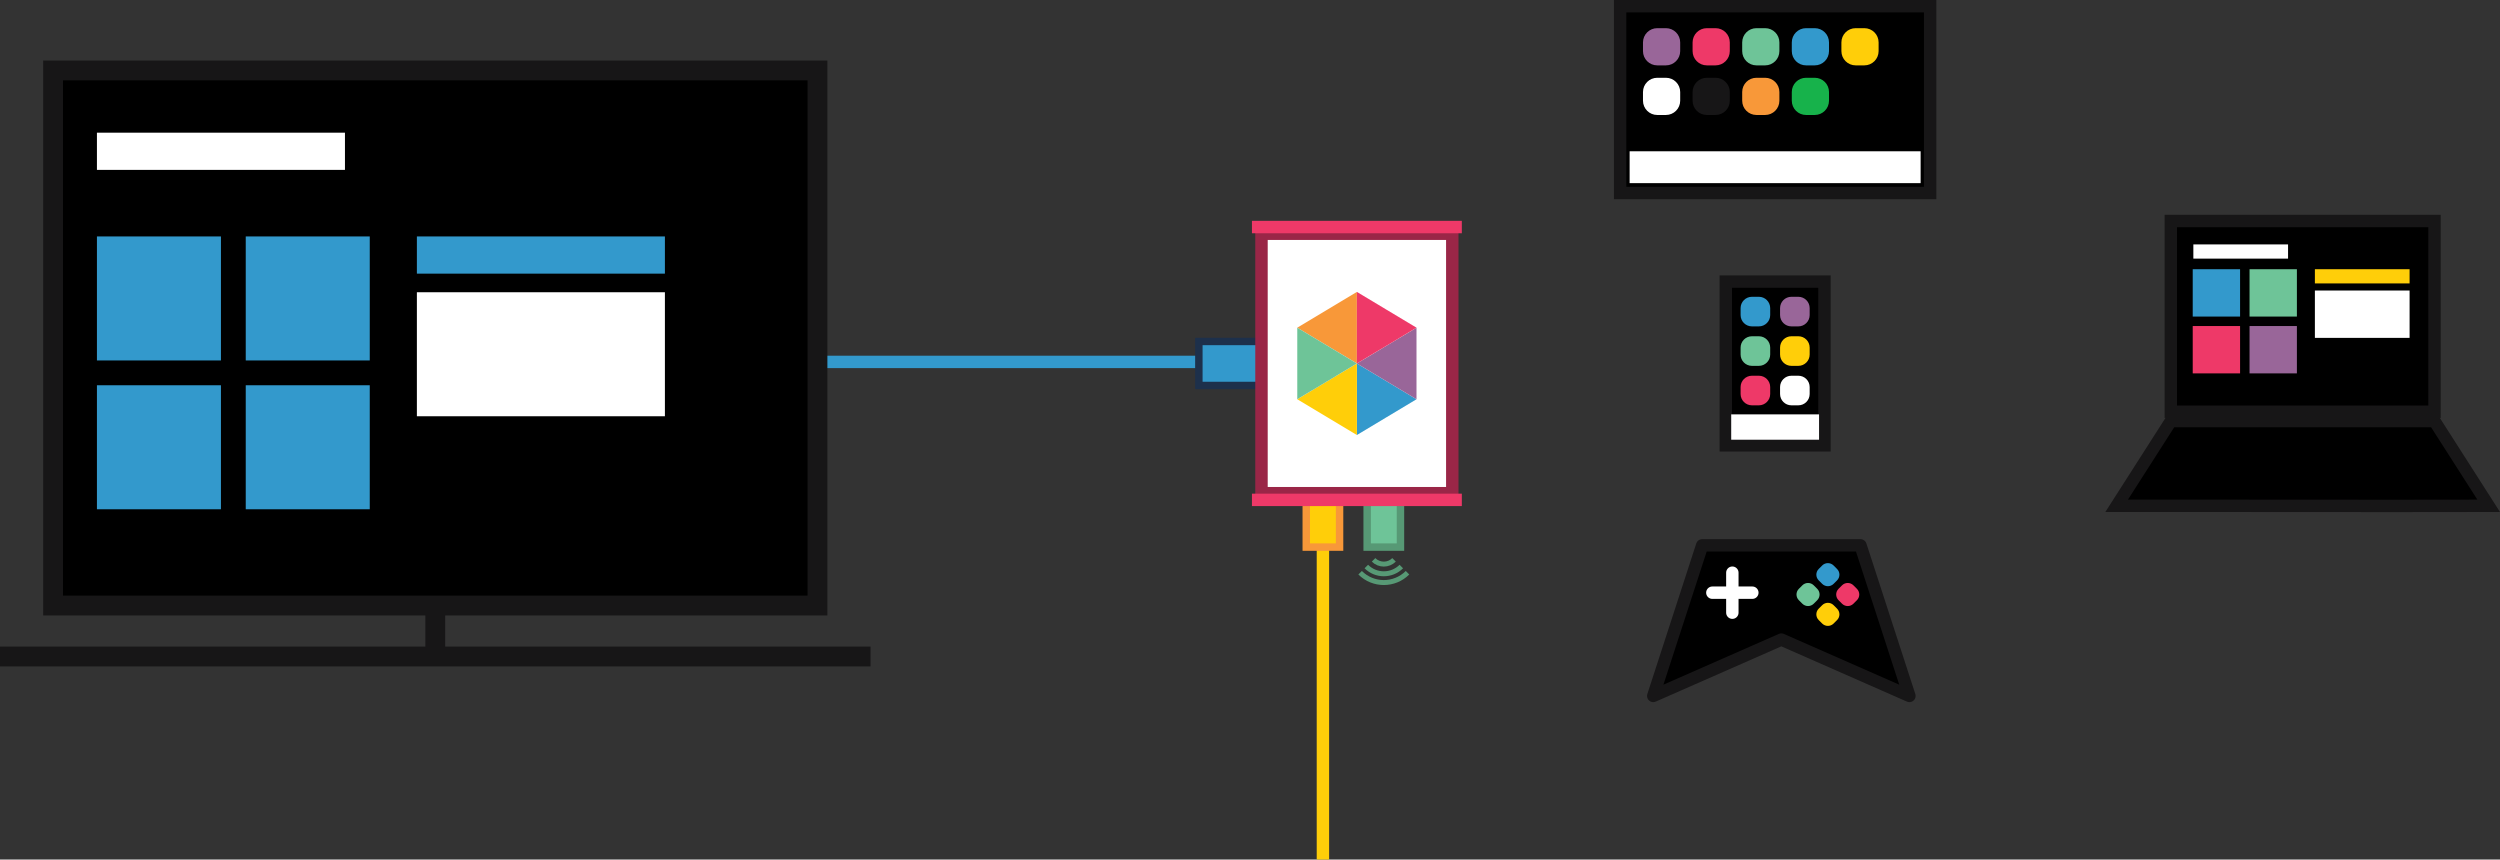 <?xml version="1.0" encoding="utf-8"?>
<!-- Generator: Adobe Illustrator 16.0.0, SVG Export Plug-In . SVG Version: 6.00 Build 0)  -->
<!DOCTYPE svg PUBLIC "-//W3C//DTD SVG 1.1//EN" "http://www.w3.org/Graphics/SVG/1.1/DTD/svg11.dtd">
<svg version="1.1" id="Layer_1" xmlns="http://www.w3.org/2000/svg" xmlns:xlink="http://www.w3.org/1999/xlink" x="0px" y="0px"
	 width="1007.971px" height="346.545px" viewBox="-247.083 53.455 1007.971 346.545"
	 enable-background="new -247.083 53.455 1007.971 346.545" xml:space="preserve">
<rect x="-247.083" y="53.455" width="1007.971" height="346.545" fill="#333333" stroke="none"/>
<line fill="none" stroke="#FFCE09" stroke-width="5" stroke-miterlimit="10" x1="286.301" y1="400" x2="286.301" y2="274.814"/>
<g>
	<line fill="none" stroke="#3399CC" stroke-width="5" stroke-miterlimit="10" x1="82.511" y1="199.372" x2="236.285" y2="199.372"/>
	
		<rect x="236.285" y="191.128" fill="#3399CC" stroke="#1D304B" stroke-width="3" stroke-miterlimit="10" width="25.349" height="17.744"/>
</g>
<rect x="279.587" y="254.859" fill="#FFCE09" stroke="#F89839" stroke-width="3" stroke-miterlimit="10" width="13.429" height="19.182"/>
<rect x="304.141" y="254.859" fill="#6EC498" stroke="#579975" stroke-width="3" stroke-miterlimit="10" width="13.428" height="19.182"/>
<g>
	<g>
		
			<rect x="261.535" y="147.692" fill="#FFFFFF" stroke="#9A2647" stroke-width="5.013" stroke-miterlimit="10" width="76.928" height="104.614"/>
		<line fill="none" stroke="#EE3968" stroke-width="5.013" stroke-miterlimit="10" x1="257.69" y1="145" x2="342.307" y2="145"/>
		
			<line fill="none" stroke="#EE3968" stroke-width="5.013" stroke-miterlimit="10" x1="257.69" y1="254.999" x2="342.307" y2="254.999"/>
	</g>
	<g>
		<polygon fill="#3399CC" points="299.997,200 312.02,207.213 324.035,214.424 312.018,221.635 299.997,228.847 299.997,214.424 		
			"/>
		<polygon fill="#996699" points="324.035,185.578 312.03,192.789 299.997,200 312.018,207.213 324.035,214.424 324.035,200 		"/>
		<polygon fill="#F89839" points="299.999,171.154 287.978,178.366 275.958,185.578 287.979,192.789 299.999,200 299.999,185.578 		
			"/>
		<polygon fill="#EE3968" points="299.997,171.154 312.016,178.366 324.035,185.578 312.018,192.789 299.997,200 299.997,185.578 		
			"/>
		<polygon fill="#FFCE09" points="299.999,200 287.978,207.213 275.958,214.424 287.979,221.635 299.999,228.847 299.999,214.424 		
			"/>
		<polygon fill="#6EC498" points="275.96,185.578 287.978,192.789 299.997,200 287.98,207.213 275.96,214.424 275.96,200 		"/>
	</g>
</g>
<g>
	<g>
		<path fill="none" stroke="#579975" stroke-width="2" stroke-miterlimit="10" d="M320.41,284.374c-5.282,5.28-13.831,5.28-19.113,0
			"/>
		<path fill="none" stroke="#579975" stroke-width="2" stroke-miterlimit="10" d="M317.911,281.874
			c-3.901,3.899-10.214,3.899-14.115,0"/>
		<path fill="none" stroke="#579975" stroke-width="2" stroke-miterlimit="10" d="M314.985,279.182
			c-2.282,2.283-5.979,2.283-8.263,0"/>
	</g>
</g>
<g>
	<rect x="-225.684" y="81.858" stroke="#171617" stroke-width="8" stroke-miterlimit="10" width="308.195" height="215.736"/>
	
		<line fill="none" stroke="#171617" stroke-width="8" stroke-miterlimit="10" x1="-247.085" y1="318.142" x2="103.914" y2="318.142"/>
	
		<line fill="none" stroke="#171617" stroke-width="8" stroke-miterlimit="10" x1="-71.585" y1="297.597" x2="-71.585" y2="318.142"/>
</g>
<rect x="-208.002" y="148.786" fill="#3399CC" width="50" height="50"/>
<rect x="-148.002" y="148.786" fill="#3399CC" width="50" height="50"/>
<rect x="-148.002" y="208.786" fill="#3399CC" width="50" height="50"/>
<rect x="-208.002" y="208.786" fill="#3399CC" width="50" height="50"/>
<rect x="-207.002" y="101.942" fill="none" width="95" height="19.688"/>
<rect x="-79.002" y="148.786" fill="#3399CC" width="100" height="15"/>
<rect x="-79.002" y="171.286" fill="#FFFFFF" width="100" height="50"/>
<g>
	<g>
		<path fill="none" d="M681.323,200"/>
	</g>
	<g>
		<rect x="628.161" y="142.563" stroke="#171617" stroke-width="5" stroke-miterlimit="10" width="106.324" height="76.895"/>
		<polygon stroke="#171617" stroke-width="5" stroke-miterlimit="10" points="643.823,257.391 606.323,257.391 628.161,223.235 
			734.486,223.235 756.323,257.391 718.823,257.437 		"/>
	</g>
	<g>
		<rect x="659.907" y="162" fill="#6EC498" width="19.091" height="19.091"/>
		<rect x="636.998" y="162" fill="#3399CC" width="19.091" height="19.091"/>
		<rect x="659.907" y="184.909" fill="#996699" width="19.091" height="19.091"/>
		<rect x="636.998" y="184.909" fill="#EE3968" width="19.091" height="19.091"/>
		<rect x="686.253" y="162" fill="#FFCE09" width="38.182" height="5.728"/>
		<rect x="686.253" y="170.591" fill="#FFFFFF" width="38.182" height="19.091"/>
		<rect x="637.253" y="152" fill="#FFFFFF" width="38.182" height="5.728"/>
	</g>
</g>
<rect x="406.129" y="55.955" stroke="#171617" stroke-width="5" stroke-miterlimit="10" width="125" height="75.322"/>
<rect x="409.962" y="114.45" fill="#FFFFFF" width="117.333" height="12.846"/>
<path id="rect3330_3_" fill="#996699" d="M424.6,79.814h-3.502c-3.174,0-5.748-2.574-5.748-5.75v-3.501
	c0-3.176,2.574-5.75,5.748-5.75h3.502c3.175,0,5.75,2.574,5.75,5.75v3.501C430.35,77.24,427.775,79.814,424.6,79.814z"/>
<path id="rect3330_1_" fill="#EE3968" d="M444.6,79.814h-3.502c-3.174,0-5.748-2.574-5.748-5.75v-3.501
	c0-3.176,2.574-5.75,5.748-5.75h3.502c3.175,0,5.75,2.574,5.75,5.75v3.501C450.35,77.24,447.775,79.814,444.6,79.814z"/>
<path id="rect3330_2_" fill="#6EC498" d="M464.6,79.814h-3.502c-3.174,0-5.748-2.574-5.748-5.75v-3.501
	c0-3.176,2.574-5.75,5.748-5.75h3.502c3.175,0,5.75,2.574,5.75,5.75v3.501C470.35,77.24,467.775,79.814,464.6,79.814z"/>
<path id="rect3330_4_" fill="#3399CC" d="M484.6,79.814h-3.502c-3.174,0-5.748-2.574-5.748-5.75v-3.501
	c0-3.176,2.574-5.75,5.748-5.75h3.502c3.175,0,5.75,2.574,5.75,5.75v3.501C490.35,77.24,487.775,79.814,484.6,79.814z"/>
<path id="rect3330_5_" fill="#FFCE09" d="M504.6,79.814h-3.502c-3.174,0-5.748-2.574-5.748-5.75v-3.501
	c0-3.176,2.574-5.75,5.748-5.75h3.502c3.175,0,5.75,2.574,5.75,5.75v3.501C510.35,77.24,507.775,79.814,504.6,79.814z"/>
<path id="rect3330_7_" fill="#17B24B" d="M484.6,99.814h-3.502c-3.174,0-5.748-2.574-5.748-5.75v-3.501
	c0-3.176,2.574-5.75,5.748-5.75h3.502c3.175,0,5.75,2.574,5.75,5.75v3.501C490.35,97.24,487.775,99.814,484.6,99.814z"/>
<path id="rect3330_8_" fill="#F89839" d="M464.6,99.814h-3.502c-3.174,0-5.748-2.574-5.748-5.75v-3.501
	c0-3.176,2.574-5.75,5.748-5.75h3.502c3.175,0,5.75,2.574,5.75,5.75v3.501C470.35,97.24,467.775,99.814,464.6,99.814z"/>
<path id="rect3330_9_" fill="#171617" d="M444.6,99.814h-3.502c-3.174,0-5.748-2.574-5.748-5.75v-3.501
	c0-3.176,2.574-5.75,5.748-5.75h3.502c3.175,0,5.75,2.574,5.75,5.75v3.501C450.35,97.24,447.775,99.814,444.6,99.814z"/>
<path id="rect3330_10_" fill="#FFFFFF" d="M424.6,99.814h-3.502c-3.174,0-5.748-2.574-5.748-5.75v-3.501
	c0-3.176,2.574-5.75,5.748-5.75h3.502c3.175,0,5.75,2.574,5.75,5.75v3.501C430.35,97.24,427.775,99.814,424.6,99.814z"/>
<g>
	<polygon stroke="#171617" stroke-width="5" stroke-linecap="round" stroke-linejoin="round" stroke-miterlimit="10" points="
		503.044,273.337 522.77,334.045 471.128,311.325 419.487,334.045 439.212,273.337 	"/>
	<path id="rect3330_19_" fill="#6EC498" d="M485.6,295.457l-1.401,1.4c-1.27,1.271-3.328,1.271-4.599,0l-1.401-1.4
		c-1.27-1.271-1.271-3.33,0-4.6l1.401-1.401c1.27-1.27,3.329-1.271,4.601,0l1.399,1.399
		C486.871,292.128,486.869,294.187,485.6,295.457z"/>
	<path id="rect3330_18_" fill="#3399CC" d="M493.601,287.457l-1.4,1.399c-1.271,1.27-3.329,1.271-4.6-0.001l-1.4-1.4
		c-1.271-1.27-1.271-3.329-0.001-4.599l1.4-1.401c1.271-1.27,3.33-1.271,4.601,0l1.4,1.401
		C494.871,284.126,494.87,286.187,493.601,287.457z"/>
	<path id="rect3330_14_" fill="#EE3968" d="M501.601,295.457l-1.4,1.4c-1.27,1.271-3.329,1.271-4.6,0l-1.4-1.4
		c-1.27-1.271-1.27-3.33,0-4.6l1.4-1.4c1.271-1.271,3.33-1.271,4.601,0l1.4,1.399C502.871,292.127,502.871,294.188,501.601,295.457z
		"/>
	<path id="rect3330_6_" fill="#FFCE09" d="M493.601,303.457l-1.4,1.401c-1.271,1.27-3.329,1.27-4.6,0l-1.4-1.401
		c-1.271-1.27-1.271-3.329-0.001-4.599l1.401-1.401c1.27-1.27,3.329-1.27,4.6,0l1.4,1.401
		C494.871,300.128,494.871,302.188,493.601,303.457z"/>
	
		<line fill="none" stroke="#FFFFFF" stroke-width="5" stroke-linecap="round" stroke-miterlimit="10" x1="451.378" y1="284.354" x2="451.378" y2="300.483"/>
	
		<line fill="none" stroke="#FFFFFF" stroke-width="5" stroke-linecap="round" stroke-miterlimit="10" x1="459.442" y1="292.419" x2="443.314" y2="292.419"/>
</g>
<g>
	<g>
		<g>
			<rect x="448.738" y="166.987" stroke="#171617" stroke-width="5" stroke-miterlimit="10" width="39.783" height="66.025"/>
		</g>
		<path id="rect3330_17_" fill="#EE3968" d="M466.639,209.519v2.786c0,2.525-2.047,4.574-4.574,4.574h-2.785
			c-2.527,0-4.575-2.049-4.575-4.574v-2.786c0-2.526,2.048-4.575,4.575-4.575h2.785
			C464.592,204.943,466.639,206.992,466.639,209.519z"/>
		<path id="rect3330_16_" fill="#6EC498" d="M466.639,193.605v2.786c0,2.525-2.047,4.573-4.574,4.573h-2.785
			c-2.527,0-4.575-2.048-4.575-4.573v-2.786c0-2.526,2.048-4.576,4.575-4.576h2.785C464.592,189.03,466.639,191.079,466.639,193.605
			z"/>
		<path id="rect3330_15_" fill="#3399CC" d="M466.639,177.691v2.787c0,2.525-2.047,4.574-4.574,4.574h-2.785
			c-2.527,0-4.575-2.048-4.575-4.574v-2.787c0-2.526,2.048-4.575,4.575-4.575h2.785
			C464.592,173.117,466.639,175.166,466.639,177.691z"/>
		<path id="rect3330_13_" fill="#996699" d="M482.553,177.691v2.787c0,2.525-2.048,4.574-4.574,4.574h-2.786
			c-2.526,0-4.575-2.048-4.575-4.574v-2.787c0-2.526,2.049-4.575,4.575-4.575h2.786
			C480.505,173.117,482.553,175.166,482.553,177.691z"/>
		<path id="rect3330_12_" fill="#FFCE09" d="M482.553,193.605v2.786c0,2.525-2.048,4.573-4.574,4.573h-2.786
			c-2.526,0-4.575-2.048-4.575-4.573v-2.786c0-2.526,2.049-4.576,4.575-4.576h2.786C480.505,189.03,482.553,191.079,482.553,193.605
			z"/>
		<path id="rect3330_11_" fill="#FFFFFF" d="M482.553,209.519v2.786c0,2.525-2.048,4.574-4.574,4.574h-2.786
			c-2.526,0-4.575-2.049-4.575-4.574v-2.786c0-2.526,2.049-4.575,4.575-4.575h2.786
			C480.505,204.943,482.553,206.992,482.553,209.519z"/>
	</g>
	<rect x="450.92" y="220.523" fill="#FFFFFF" width="35.418" height="10.221"/>
</g>
<rect x="-208.002" y="106.95" fill="#FFFFFF" width="100" height="15"/>
</svg>
